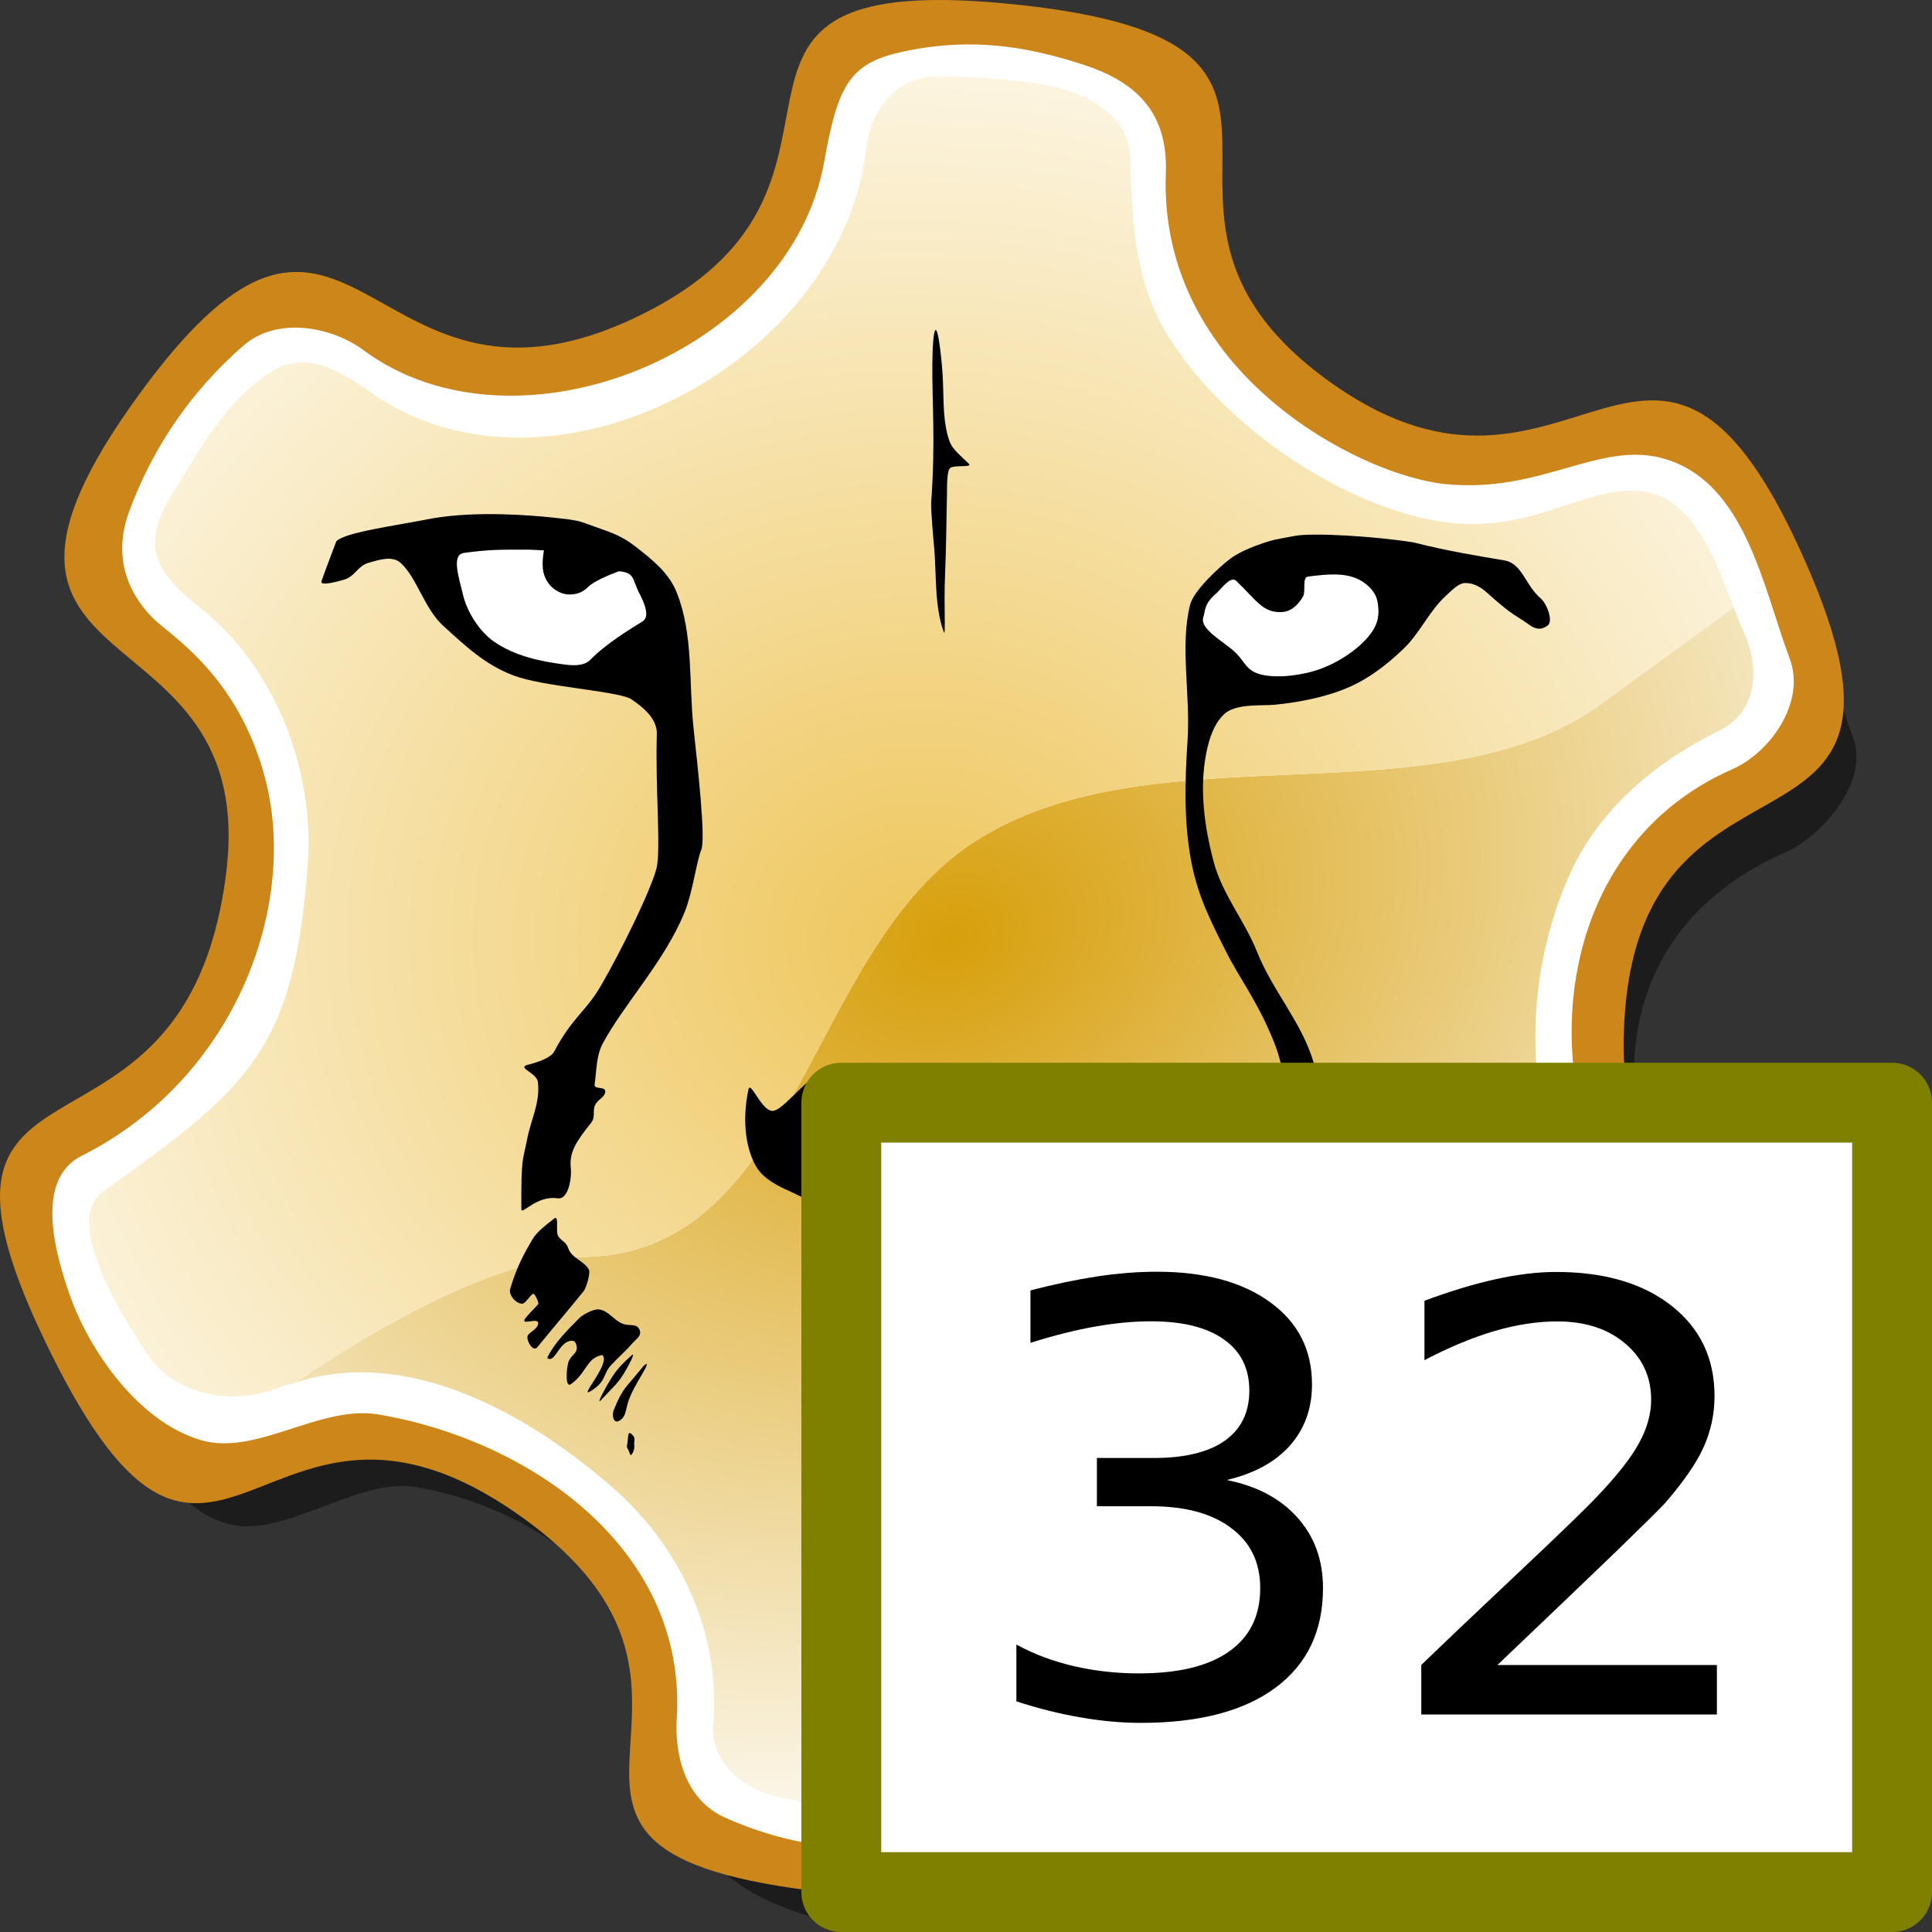 <?xml version="1.0" encoding="UTF-8" standalone="no"?>
<!-- This artwork by R. Eddy Martin is licensed under a Creative Commons Attribution-ShareAlike 4.0 (CC BY-SA) International License.
http://creativecommons.org/licenses/by-sa/4.0/
Based on original pixel artwork by Laurent Jacques.
(http://wiki.lazarus.freepascal.org/Wile64)
Original license unknown, but assumedly covered
under the same license as the Lazarus IDE. -->

<svg
   xmlns:dc="http://purl.org/dc/elements/1.1/"
   xmlns:cc="http://creativecommons.org/ns#"
   xmlns:rdf="http://www.w3.org/1999/02/22-rdf-syntax-ns#"
   xmlns:svg="http://www.w3.org/2000/svg"
   xmlns="http://www.w3.org/2000/svg"
   xmlns:xlink="http://www.w3.org/1999/xlink"
   xmlns:sodipodi="http://sodipodi.sourceforge.net/DTD/sodipodi-0.dtd"
   xmlns:inkscape="http://www.inkscape.org/namespaces/inkscape"
   version="1.1"
   id="svg2"
   viewBox="0 0 256 256"
   height="256"
   width="256"
   sodipodi:docname="laz_yellow_32-256.svg"
   inkscape:export-filename="laz_yellow_32-256.png"
   inkscape:export-xdpi="96"
   inkscape:export-ydpi="96"
   inkscape:version="0.92.4 (5da689c313, 2019-01-14)">
  <rect x="0" y="0" width="256" height="256" fill="#333333" stroke="none"/>
  <sodipodi:namedview
     pagecolor="#ffffff"
     bordercolor="#666666"
     borderopacity="1"
     objecttolerance="10"
     gridtolerance="10"
     guidetolerance="10"
     inkscape:pageopacity="0"
     inkscape:pageshadow="2"
     inkscape:window-width="1920"
     inkscape:window-height="1137"
     id="namedview37"
     showgrid="true"
     inkscape:zoom="3.671875"
     inkscape:cx="9.063744"
     inkscape:cy="128"
     inkscape:window-x="-8"
     inkscape:window-y="-8"
     inkscape:window-maximized="1"
     inkscape:current-layer="svg2"
     inkscape:snap-bbox="true"
     inkscape:bbox-paths="true"
     inkscape:bbox-nodes="true"
     inkscape:snap-bbox-edge-midpoints="true"
     inkscape:snap-bbox-midpoints="true"
     inkscape:object-paths="true"
     inkscape:snap-intersection-paths="true"
     inkscape:snap-smooth-nodes="true"
     inkscape:snap-midpoints="true"
     inkscape:snap-page="true"
     showguides="true"
     inkscape:guide-bbox="true"
     inkscape:snap-global="true">
    <inkscape:grid
       type="xygrid"
       id="grid975"
       spacingx="0.5"
       spacingy="0.5"
       empspacing="2" />
  </sodipodi:namedview>
  <defs
     id="defs4">
    <radialGradient
       gradientUnits="userSpaceOnUse"
       gradientTransform="matrix(0.348,0.817,-1.055,0.45,220.782,-391.949)"
       r="136.113"
       fy="252.455"
       fx="492.909"
       cy="252.455"
       cx="492.909"
       id="radialGradient32960"
       xlink:href="#linearGradient33100-1" />
    <radialGradient
       r="136.113"
       fy="256.03"
       fx="493.78"
       cy="256.03"
       cx="493.78"
       gradientTransform="matrix(0.065,-1.041,1.157,0.072,-206.238,620.607)"
       gradientUnits="userSpaceOnUse"
       id="radialGradient33090"
       xlink:href="#linearGradient32954-1" />
    <linearGradient
       id="linearGradient33100-1">
      <stop
         id="stop33102-7"
         offset="0"
         style="stop-color:#d79f0b;stop-opacity:1" />
      <stop
         id="stop33104-9"
         offset="1"
         style="stop-color:#ffffff;stop-opacity:1" />
    </linearGradient>
    <linearGradient
       id="linearGradient32954-1">
      <stop
         style="stop-color:#eec65b;stop-opacity:1"
         offset="0"
         id="stop32956-0" />
      <stop
         style="stop-color:#ffffff;stop-opacity:1"
         offset="1"
         id="stop32958-2" />
    </linearGradient>
    <linearGradient
       id="linearGradient33100">
      <stop
         id="stop33102"
         offset="0"
         style="stop-color:#e28e64;stop-opacity:1" />
      <stop
         id="stop33104"
         offset="1"
         style="stop-color:#ffffff;stop-opacity:1" />
    </linearGradient>
    <linearGradient
       id="linearGradient32954">
      <stop
         style="stop-color:#edb89f;stop-opacity:1"
         offset="0"
         id="stop32956" />
      <stop
         style="stop-color:#ffffff;stop-opacity:1"
         offset="1"
         id="stop32958" />
    </linearGradient>
    <radialGradient
       xlink:href="#linearGradient33100"
       id="radialGradient32960-6"
       cx="492.909"
       cy="252.455"
       fx="492.909"
       fy="252.455"
       r="136.113"
       gradientTransform="matrix(0.348,0.817,-1.055,0.45,220.782,-391.949)"
       gradientUnits="userSpaceOnUse" />
    <radialGradient
       xlink:href="#linearGradient32954"
       id="radialGradient33090-5"
       gradientUnits="userSpaceOnUse"
       gradientTransform="matrix(0.065,-1.041,1.157,0.072,-206.238,620.607)"
       cx="493.78"
       cy="256.03"
       fx="493.78"
       fy="256.03"
       r="136.113" />
  </defs>
  <path
     style="opacity:0.45;fill:#000000;fill-opacity:1;stroke:none;stroke-width:5.67;stroke-linecap:round;stroke-linejoin:round;stroke-miterlimit:4;stroke-dasharray:none;stroke-opacity:1"
     d="m 135.875,16.951 c 5.067,0.068 9.61,1.099 13.918,2.449 5.616,1.76 12.016,4.925 11.638,14.565 -1.035,26.419 18.718,35.238 37.781,41.231 9.07,2.852 21.311,-7.185 30.04,-4.407 10.443,3.324 12.71,17.347 16.305,27.019 2.147,5.774 -4.125,13.017 -9.045,15.17 -21.406,9.368 -24.289,30.288 -15.079,50.271 3.719,8.069 11.976,12.8 15.014,20.551 2.854,7.281 -4.875,18.696 -9.183,24.715 -4.077,4.809 -13.097,13.854 -20.063,9.573 -22.686,-13.942 -40.593,-8.416 -57.375,6.875 -5.977,5.446 -5.679,12.6 -8.679,22.932 -1.359,4.683 -5.674,6.82 -10.063,7.445 -9.208,1.312 -19.513,0.914 -29.249,-3.456 -5.282,-2.37 -11.001,-7.479 -10.708,-12.234 1.38,-22.35 -15.814,-39.169 -35.999,-42.604 -7.864,-1.338 -17.659,7.017 -25.069,4.825 -8.296,-2.454 -11.268,-11.915 -13.797,-19.026 -1.913,-5.379 -4.857,-15.439 1.494,-18.628 20.461,-10.274 28.748,-33.243 24.328,-50.027 C 38.468,100.449 29.467,95.235 27.254,93.005 23.156,88.876 22.195,83.948 24.054,78.866 c 3.107,-8.493 8.229,-15.981 15.157,-22.017 4.413,-3.845 11.584,-2.581 15.924,0.625 20.292,14.99 56.503,0.205 61.003,-24.874 1.768,-9.851 3.204,-13.048 9.988,-14.592 3.48,-0.792 6.709,-1.098 9.749,-1.057 z"
     id="path32877-6"
     inkscape:connector-curvature="0" />
  <path
     style="opacity:1;fill:#d18819;fill-opacity:0.976;stroke:none;stroke-width:5.67;stroke-linecap:round;stroke-linejoin:round;stroke-miterlimit:4;stroke-dasharray:none;stroke-opacity:1"
     d="M 124.495,2.2712448e-5 C 90.925,-0.028 117.367,25.454 85.361,41.51 48.207,60.148 47.16,12.892 18.519,52.142 c -29.464,40.376 16.131,26.939 11.428,63.71 -5.558,43.458 -45.461,18.415 -23.301,63.259 21.921,44.36 27.799,-2.221 61.81,21.427 35.374,24.595 -9.151,44.71 41.108,50.218 49.529,5.427 15.871,-24.709 50.745,-40.983 38.941,-18.173 37.814,30.139 66.868,-11.16 C 255.851,157.851 212.439,176.776 215.278,134.613 217.977,94.527 259.536,118.245 238.29,72.366 219.007,30.726 208.064,72.798 176.829,51.036 143.504,27.817 184.687,5.769 134.394,0.577 130.615,0.187 127.34,0.002 124.495,2.2712448e-5 Z"
     id="path33060"
     inkscape:connector-curvature="0" />
  <path
     style="opacity:1;fill:#ffffff;fill-opacity:1;stroke:none;stroke-width:5.67;stroke-linecap:round;stroke-linejoin:round;stroke-miterlimit:4;stroke-dasharray:none;stroke-opacity:1"
     d="m 128.925,5.892 c 5.067,0.068 9.61,1.099 13.918,2.449 5.616,1.76 12.016,4.925 11.638,14.565 -1.035,26.419 25.691,40.077 36.963,41.231 12.967,1.328 20.683,-6.028 29.412,-3.25 10.443,3.324 12.71,16.769 16.305,26.44 2.147,5.774 -2.678,12.438 -7.599,14.592 -21.406,9.368 -26.024,35.206 -16.815,55.189 3.719,8.069 11.976,11.354 15.014,19.104 2.854,7.281 -3.14,15.225 -7.447,21.243 -4.077,4.809 -13.097,13.854 -20.063,9.573 -22.686,-13.942 -40.593,-8.416 -57.375,6.875 -5.977,5.446 -5.679,12.6 -8.679,22.932 -1.359,4.683 -5.674,6.82 -10.063,7.445 -9.208,1.312 -18.355,0.914 -28.092,-3.456 -5.282,-2.37 -6.662,-8.347 -6.368,-13.101 1.38,-22.35 -19.286,-36.855 -39.471,-40.29 -7.864,-1.338 -16.212,5.571 -23.622,3.379 C 18.286,188.359 11.843,178.897 9.314,171.786 7.401,166.407 4.457,156.347 10.807,153.158 31.268,142.884 39.555,119.915 35.135,103.131 31.518,89.39 22.517,84.176 20.304,81.945 16.206,77.816 15.245,72.888 17.104,67.806 20.211,59.313 25.333,51.825 32.261,45.79 c 4.413,-3.845 11.584,-2.581 15.924,0.625 20.292,14.99 56.503,0.205 61.003,-24.874 1.768,-9.851 3.204,-13.048 9.988,-14.592 3.48,-0.792 6.709,-1.098 9.749,-1.057 z"
     id="path32877"
     inkscape:connector-curvature="0" />
  <path
     style="opacity:1;fill:url(#radialGradient32960);fill-opacity:1.0;stroke:none;stroke-width:5.67;stroke-linecap:round;stroke-linejoin:round;stroke-miterlimit:4;stroke-dasharray:none;stroke-opacity:1"
     d="m 229.727,80.482 -17.531,12.764 c -1.364,0.993 -2.789,1.874 -4.267,2.656 -1.478,0.783 -3.011,1.467 -4.588,2.066 -1.578,0.6 -3.201,1.116 -4.863,1.56 -1.663,0.444 -3.365,0.816 -5.099,1.133 -3.468,0.633 -7.064,1.039 -10.731,1.327 -3.668,0.288 -7.409,0.46 -11.163,0.625 -3.755,0.165 -7.524,0.324 -11.252,0.587 -3.728,0.263 -7.414,0.632 -11.002,1.215 -1.794,0.292 -3.564,0.637 -5.302,1.051 -1.738,0.413 -3.444,0.893 -5.112,1.456 -1.668,0.562 -3.296,1.207 -4.879,1.946 -1.583,0.739 -3.121,1.573 -4.606,2.517 -1.413,0.898 -2.739,1.899 -3.993,2.985 -1.254,1.087 -2.436,2.259 -3.557,3.501 -1.12,1.243 -2.179,2.556 -3.19,3.922 -1.01,1.366 -1.972,2.785 -2.897,4.242 -1.85,2.914 -3.556,5.978 -5.211,9.061 -1.656,3.083 -3.262,6.187 -4.919,9.179 -1.656,2.992 -3.362,5.873 -5.215,8.515 -0.926,1.321 -1.888,2.581 -2.9,3.765 -1.012,1.184 -2.073,2.293 -3.194,3.308 -1.122,1.015 -2.305,1.937 -3.561,2.751 -1.256,0.814 -2.585,1.519 -4,2.099 -1.415,0.58 -2.916,1.036 -4.514,1.35 -1.598,0.314 -3.294,0.487 -5.099,0.502 -1.395,0.011 -2.864,0.162 -4.395,0.437 -1.531,0.274 -3.122,0.672 -4.759,1.174 -1.637,0.502 -3.321,1.109 -5.034,1.804 -1.714,0.695 -3.458,1.477 -5.218,2.329 -3.52,1.704 -7.105,3.688 -10.633,5.811 -2.689,1.618 -5.278,3.347 -7.85,5.064 14.684,-4.796 30.588,4.007 41.844,13.802 9.181,7.99 14.473,19.378 13.47,31.609 -0.375,4.575 3.663,8.344 8.078,9.366 8.561,1.983 20.679,5.247 25.657,-2.311 4.638,-7.042 1.649,-16.065 11.323,-25.467 13.336,-12.96 31.509,-22.017 51.438,-13.964 4.998,2.02 10.033,7.18 15.41,5.572 7.981,-2.386 12.931,-10.597 16.291,-17.821 2.459,-5.287 -1.309,-10.716 -5.556,-14.283 -14.971,-12.573 -17.182,-36.26 -9.015,-54.108 3.915,-8.557 11.46,-14.758 19.843,-18.854 4.566,-2.231 5.383,-7.878 3.183,-12.693 -0.478,-1.046 -0.956,-2.331 -1.43,-3.55 z"
     id="path33088"
     inkscape:connector-curvature="0" />
  <path
     style="opacity:1;fill:url(#radialGradient33090);fill-opacity:1.0;stroke:none;stroke-width:5.67;stroke-linecap:round;stroke-linejoin:round;stroke-miterlimit:4;stroke-dasharray:none;stroke-opacity:1"
     d="m 124.402,10.089 c -5.235,-0.051 -8.964,3.921 -9.646,9.744 -3.33,28.418 -41.86,48.559 -65.272,32.402 -3.876,-2.675 -8.578,-6.051 -13.451,-3.014 -6.104,3.805 -9.426,10.143 -13.116,16.087 -3.9,6.284 -3.26,9.837 3.599,15.233 9.766,7.681 15.206,21.217 14.264,34 -1.819,24.702 -7.752,29.514 -27.179,43.394 -5.023,3.589 1.696,15.139 5.824,21.366 3.692,5.57 11.282,7.143 17.853,4.431 0.631,-0.26 1.277,-0.34 1.913,-0.547 2.572,-1.717 5.161,-3.446 7.85,-5.064 3.529,-2.123 7.113,-4.107 10.633,-5.811 1.76,-0.852 3.504,-1.634 5.218,-2.329 1.714,-0.695 3.397,-1.302 5.034,-1.804 1.637,-0.502 3.228,-0.9 4.759,-1.174 1.531,-0.274 3,-0.425 4.395,-0.437 1.806,-0.015 3.501,-0.188 5.099,-0.502 1.598,-0.314 3.099,-0.769 4.514,-1.35 1.415,-0.58 2.744,-1.285 4,-2.099 1.256,-0.814 2.44,-1.736 3.561,-2.751 1.122,-1.015 2.183,-2.124 3.194,-3.308 1.012,-1.184 1.974,-2.445 2.9,-3.765 1.852,-2.641 3.558,-5.523 5.215,-8.515 1.656,-2.992 3.263,-6.096 4.919,-9.179 1.656,-3.083 3.361,-6.147 5.211,-9.061 0.925,-1.457 1.886,-2.876 2.897,-4.242 1.01,-1.366 2.069,-2.679 3.19,-3.922 1.12,-1.243 2.302,-2.415 3.557,-3.501 1.254,-1.087 2.581,-2.087 3.993,-2.985 1.485,-0.944 3.022,-1.778 4.606,-2.517 1.583,-0.739 3.212,-1.384 4.879,-1.946 1.668,-0.562 3.374,-1.042 5.112,-1.456 1.738,-0.413 3.508,-0.759 5.302,-1.051 3.588,-0.583 7.274,-0.952 11.002,-1.215 3.728,-0.263 7.497,-0.422 11.252,-0.587 3.755,-0.165 7.495,-0.337 11.163,-0.625 3.668,-0.288 7.263,-0.694 10.731,-1.327 1.734,-0.316 3.436,-0.689 5.099,-1.133 1.663,-0.444 3.286,-0.96 4.863,-1.56 1.578,-0.6 3.11,-1.284 4.588,-2.066 1.478,-0.783 2.903,-1.663 4.267,-2.656 l 17.531,-12.764 c -2.635,-6.78 -5.572,-15.214 -13.008,-15.459 -7.495,-0.247 -13.933,5.676 -25.273,4.163 -12.773,-1.704 -29.434,-12.405 -37.059,-25.322 -4.111,-6.964 -4.423,-15.139 -4.639,-23.029 -0.174,-6.37 -7.218,-9.143 -12.91,-9.872 -4.16,-0.533 -8.256,-0.833 -12.435,-0.873 z"
     id="path32877-5-9"
     inkscape:connector-curvature="0" />
  <path
     style="fill:#000000;fill-opacity:1;fill-rule:evenodd;stroke:none;stroke-width:0.81px;stroke-linecap:butt;stroke-linejoin:miter;stroke-opacity:1"
     d="m 110.892,141.502 c 5.209,0.253 5.111,3.001 15.152,3.182 5.693,0.103 11.422,-3.712 16.888,-2.568 3.995,0.837 4.017,3.502 6.509,4.123 0.61,0.152 1.356,0.202 1.88,-0.145 0.567,-0.375 0.487,-2.314 0.94,-1.808 1.228,1.369 0.42,3.745 0.072,5.569 -0.38,1.997 -1.055,4.046 -2.314,5.641 -1.84,2.332 -4.969,3.283 -7.233,5.207 -2.493,2.12 -4.488,4.778 -6.943,6.943 -1.534,1.352 -3.484,2.236 -4.846,3.761 -0.771,0.863 -1.896,1.811 -1.808,2.965 0.059,0.785 1.956,1.154 1.519,1.808 -0.577,0.862 -2.02,-1.366 -2.965,-0.94 -0.65,0.292 -1.052,1.265 -0.868,1.953 0.606,2.26 2.653,-0.299 2.821,0.651 0.184,1.047 -1.622,1.874 -2.676,1.736 -1.169,-0.153 -1.579,-1.761 -2.37,-2.626 -0.574,-0.628 -0.779,0.267 -0.779,0.267 -0.076,0.779 1.335,1.694 0.758,2.222 -0.442,0.404 -1.176,-0.354 -1.642,-0.732 -0.511,-0.415 -1.109,-0.944 -1.157,-1.6 -0.063,-0.864 1.195,-1.439 1.199,-2.305 0.005,-0.989 -0.722,-1.876 -1.344,-2.645 -0.459,-0.568 -1.094,-0.976 -1.702,-1.379 -1.851,-1.228 -4.198,-1.688 -5.879,-3.141 -2.326,-2.01 -3.27,-5.281 -5.479,-7.42 -2.497,-2.417 -6.875,-2.679 -8.582,-5.919 -1.01,-1.918 -1.837,-5.347 -0.868,-9.945 0.276,-1.309 1.822,3.178 3.363,2.821 1.777,-0.412 5.206,-5.83 8.354,-5.678 z"
     id="path32029"
     inkscape:connector-curvature="0" />
  <path
     style="fill:#000000;fill-opacity:1;fill-rule:evenodd;stroke:none;stroke-width:0.81px;stroke-linecap:butt;stroke-linejoin:miter;stroke-opacity:1"
     d="m 57.415,68.669 c -5.24,1.027 -11.631,1.848 -12.847,3.044 0,0 -1.596,4.194 -1.973,5.306 -0.242,0.713 2.327,-0.008 3.047,-0.23 1.435,-0.443 1.744,-1.803 3.188,-2.213 1.456,-0.413 3.17,-0.991 4.283,0.035 2.154,1.985 3.126,6.061 5.644,8.339 2.994,2.708 5.478,5.114 9.325,6.569 3.847,1.455 13.241,2.001 15.427,3.045 1.703,1.113 3.588,2.672 3.526,4.705 -0.223,7.227 0.575,15.315 -0.048,17.797 -0.676,2.695 -4.435,10.498 -7.365,15.547 -2.026,3.492 -3.743,4.116 -6.206,8.747 -0.591,1.11 -3.611,1.758 -3.611,1.758 -1.228,0.458 1.347,1.007 1.478,2.311 0.284,2.817 -0.936,4.887 -1.443,7.556 -0.549,2.888 -0.801,2.16 -0.759,9.23 0.006,0.891 1.957,-1.858 4.824,-1.432 1.351,0.201 1.885,-2.502 1.723,-4.091 -0.206,-2.013 0.719,-3.449 2.695,-5.909 0.695,-0.866 0.037,-1.722 0.686,-2.622 0.41,-0.569 1.161,-0.829 1.189,-1.53 0.029,-0.736 -1.501,-0.206 -1.406,-0.937 0.291,-2.249 0.244,-3.881 1.081,-5.44 2.79,-5.196 8.215,-10.909 10.842,-17.387 1.088,-2.682 1.59,-6.823 2.204,-8.255 0.614,-1.432 -0.454,-10.852 -1.024,-16.162 C 91.249,90.44 91.909,84.058 89.645,78.451 88.623,75.922 86.521,74.237 84.374,72.555 82.041,70.727 80.795,70.538 77.638,69.367 76.768,69.044 76.288,68.895 73.242,68.579 70.197,68.263 63.193,67.688 57.415,68.669 Z"
     id="path33094"
     inkscape:connector-curvature="0"
     sodipodi:nodetypes="ccscccszcccsscccccscccsccccccczc" />
  <path
     style="fill:#ffffff;fill-opacity:1;fill-rule:evenodd;stroke:none;stroke-width:0.81px;stroke-linecap:butt;stroke-linejoin:miter;stroke-opacity:1"
     d="m 72.077,72.928 c 0,0 -0.272,1.37 -0.138,2.484 0.248,2.073 1.972,3.348 3.488,3.363 1.068,-0.017 1.78,-0.281 2.535,-1.036 1.038,-0.983 4.061,-2.047 4.061,-2.047 2.164,0.217 1.706,1.036 2.713,2.963 0.572,1.094 1.455,3.025 0.41,3.682 -1.634,1.026 -4.663,2.803 -6.957,5.115 -0.782,0.788 -2.171,0.753 -3.272,0.614 -3.36,-0.424 -6.662,-1.132 -9.456,-3.045 -1.87,-1.281 -3.547,-3.897 -4.081,-6.1 -0.602,-2.487 -1.594,-5.42 0.096,-5.657 3.374,-0.473 5.144,-0.442 8.727,-0.429 z"
     id="path32831"
     inkscape:connector-curvature="0"
     sodipodi:nodetypes="cscccscssscscc" />
  <path
     style="fill:#000000;fill-opacity:1;fill-rule:evenodd;stroke:none;stroke-width:0.81px;stroke-linecap:butt;stroke-linejoin:miter;stroke-opacity:1"
     d="m 171.532,71.015 c -2.48,0.466 -2.777,0.475 -4.211,0.966 -1.433,0.491 -3.106,1.164 -4.293,2.045 -1.187,0.881 -4.829,4.121 -5.334,6.115 -1.371,5.412 0.071,11.963 -0.338,18 -0.364,5.376 -0.508,11.083 0.563,16.364 0.888,4.381 2.492,7.513 4.5,11.506 1.912,3.804 3.946,6.224 6.188,11.558 2.395,5.698 1.203,8.599 2.096,11.405 0.918,2.881 2.634,5.625 2.609,8.848 -0.012,1.525 1.073,1.116 0.818,2.865 -0.069,0.472 -0.429,1.657 -0.767,1.995 -0.868,0.868 0.446,2.482 -0.102,3.579 -0.152,0.305 -1.207,0.065 -1.381,0.358 -0.246,0.415 0.522,1.154 0.306,1.585 -0.173,0.345 -1.308,0.732 -0.971,0.92 1.883,1.055 6.219,5.137 6.7,4.347 0.521,-0.857 0.55,-3.518 1.176,-4.603 0.211,-0.366 -1.27,-1.094 -1.22,-2.016 0.029,-0.532 0.837,-1.098 0.965,-1.615 0.603,-2.434 -2.207,-2.698 -2.405,-5.318 -0.052,-0.693 1.502,0.274 1.79,-0.359 0.228,-0.5 -0.625,-1.48 -0.818,-1.994 -0.975,-2.605 -1.195,-5.676 -0.869,-8.438 0.115,-0.97 1.163,-2.035 0.87,-2.966 -0.285,-0.904 -1.667,0.026 -2.097,-0.818 -0.623,-1.221 -0.843,-3.185 -1.227,-4.5 -1.571,-5.382 -5.431,-9.491 -7.518,-14.728 -1.626,-4.08 -4.597,-7.622 -5.729,-11.866 -1.233,-4.624 -1.92,-9.619 -1.022,-14.32 0.383,-2.007 1.066,-4.244 2.66,-5.523 1.686,-1.187 4.783,-0.87 6.392,-1.023 3.089,-0.293 6.42,-0.943 9.206,-2.046 3.044,-1.205 5.521,-3.095 7.889,-5.355 2.203,-2.102 3.405,-5.014 5.657,-7.063 0.632,-0.575 1.613,-1.635 2.467,-1.662 1.128,-0.035 2.085,0.496 2.923,1.251 3.642,3.281 3.771,2.92 5.559,4.237 0.869,0.639 1.616,0.786 2.491,0.156 0.83,-0.598 -0.125,-2.948 -0.904,-3.612 -2.083,-1.774 -2.424,-4.623 -4.818,-5.033 -3.3,-0.565 -7.391,-1.205 -12.051,-2.389 -5.053,-0.798 -13.271,-1.319 -15.751,-0.853 z"
     id="path33098"
     inkscape:connector-curvature="0"
     sodipodi:nodetypes="zzzsccccccccccccsccccccccccscccscsccccccccz" />
  <path
     style="fill:#ffffff;fill-opacity:1;fill-rule:evenodd;stroke:none;stroke-width:0.81px;stroke-linecap:butt;stroke-linejoin:miter;stroke-opacity:1"
     d="m 173.313,76.405 c 2.727,-0.364 4.637,-0.469 6.341,0.204 1.302,0.514 2.608,1.694 2.864,3.069 0.363,1.955 0.091,3.473 -1.892,5.421 -1.806,1.774 -4.566,3.405 -7.364,4.04 -3.097,0.702 -5.623,0.59 -6.981,-0.046 -1.325,-0.62 -1.549,-1.771 -2.873,-2.903 -1.547,-1.322 -4.403,-2.888 -3.973,-4.355 0.311,-1.062 0.111,-1.835 1.808,-3.283 0.707,-0.684 1.846,-2.264 2.558,-1.585 2.722,2.599 3.465,4.136 5.829,4.143 1.381,0.004 2.307,-0.862 3.017,-2.047 0.422,-0.704 -0.148,-2.55 0.666,-2.658 z"
     id="path32838"
     inkscape:connector-curvature="0"
     sodipodi:nodetypes="cccccccscccccc" />
  <path
     style="fill:#000000;fill-opacity:1;fill-rule:evenodd;stroke:none;stroke-width:0.81px;stroke-linecap:butt;stroke-linejoin:miter;stroke-opacity:1"
     d="m 123.54,48.288 c -0.04,5.22 0.433,10.203 -0.152,18.25 -0.07,0.967 0.305,5.047 0.392,6.013 0.328,3.661 0.018,7.744 1.277,11.198 0.284,0.779 -0.011,-3.487 0.168,-7.59 0.175,-4.004 0.182,-8.105 0.256,-10.619 0.018,-0.61 -0.07,-3.169 0.425,-3.526 0.626,-0.451 3.018,-0.022 2.468,-0.563 -1.701,-1.672 -2.326,-1.991 -2.775,-3.657 -0.804,-2.986 -0.457,-5.799 -0.783,-9.309 -0.675,-7.267 -1.236,-5.282 -1.276,-0.199 z"
     id="path32843"
     inkscape:connector-curvature="0" />
  <path
     style="fill:#000000;fill-opacity:1;fill-rule:evenodd;stroke:none;stroke-width:0.81px;stroke-linecap:butt;stroke-linejoin:miter;stroke-opacity:1"
     d="m 67.604,170.791 c 0.617,-2.088 1.364,-3.836 2.484,-5.768 0.71,-1.226 0.737,-1.554 3.343,-3.56 0.582,-0.448 0.314,1.164 0.402,1.893 0.115,0.957 1.135,1.038 1.429,1.956 0.46,1.438 2.007,1.653 2.756,2.893 0.279,0.462 -0.37,2.498 -0.665,2.861 -2.676,3.294 -2.484,2.982 -6.176,7.468 -0.479,0.582 -1.285,-0.574 -1.293,-1.327 -0.006,-0.617 1.067,-0.862 1.364,-1.591 0.595,-1.461 -2.903,0.456 -1.411,-1.211 1.047,-1.17 0.65,-0.668 1.51,-1.63 0,0 -0.04,-0.535 -0.526,-1.251 -0.316,-0.465 -1.089,1.248 -1.651,1.226 -0.829,-0.033 -1.8,-1.162 -1.565,-1.958 z"
     id="path32845"
     inkscape:connector-curvature="0" />
  <path
     style="fill:#000000;fill-opacity:1;fill-rule:evenodd;stroke:none;stroke-width:0.81px;stroke-linecap:butt;stroke-linejoin:miter;stroke-opacity:1"
     d="m 72.596,179.725 c 0.997,-1.872 2.294,-3.175 4.159,-5.063 0.477,-0.483 1.931,-1.252 2.604,-1.157 1.331,0.188 1.869,1.364 3.11,1.88 0.912,0.38 1.911,-0.086 2.278,0.832 0.323,0.807 -0.445,1.186 -1.013,1.844 -0.892,1.034 -1.907,1.878 -2.821,2.893 -1.039,1.154 -0.546,2.091 -2.676,3.399 -1.545,0.949 2.237,-3.218 1.736,-4.556 -0.113,-0.301 -0.16,-0.265 -0.47,-0.181 -1.794,0.488 -1.883,2.421 -3.869,3.797 -0.753,0.522 -0.592,-2.016 -0.325,-2.893 0.315,-1.037 1.322,-1.149 1.085,-2.206 -0.069,-0.307 -0.193,-0.631 -0.506,-0.651 -1.774,-0.112 -2.236,2.87 -3.291,2.351 -0.087,-0.043 -0.045,-0.204 -8e-6,-0.289 z"
     id="path32847"
     inkscape:connector-curvature="0" />
  <path
     style="fill:#000000;fill-opacity:1;fill-rule:evenodd;stroke:none;stroke-width:0.81px;stroke-linecap:butt;stroke-linejoin:miter;stroke-opacity:1"
     d="m 79.647,185.511 c -0.825,0.882 0.91,-2.257 1.591,-3.255 0.683,-1.001 1.368,-1.705 2.459,-2.676 0.645,-0.575 -0.557,1.652 -1.013,2.387 -0.82,1.322 -1.231,1.614 -3.038,3.544 z"
     id="path32851"
     inkscape:connector-curvature="0" />
  <path
     style="fill:#000000;fill-opacity:1;fill-rule:evenodd;stroke:none;stroke-width:0.81px;stroke-linecap:butt;stroke-linejoin:miter;stroke-opacity:1"
     d="m 85.253,181.787 c -0.974,1.668 -1.714,2.891 -2.097,4.231 -0.278,0.972 -0.265,1.801 -1.139,2.26 -0.73,0.383 -0.993,-0.742 -0.669,-1.501 0.511,-1.195 0.941,-2.25 1.844,-3.291 0.825,-0.952 1.283,-1.553 2.079,-2.477 0.135,-0.157 0.907,-0.806 -0.018,0.777 z"
     id="path32853"
     inkscape:connector-curvature="0" />
  <path
     style="fill:#000000;fill-opacity:1;fill-rule:evenodd;stroke:none;stroke-width:0.81px;stroke-linecap:butt;stroke-linejoin:miter;stroke-opacity:1"
     d="m 83.607,189.959 c -0.45,-0.334 -0.363,0.586 -0.452,1.139 -0.062,0.384 -0.17,0.605 0.054,0.922 0.156,0.22 0.291,0.975 0.452,0.759 0.239,-0.32 0.442,-0.741 0.38,-1.374 -0.052,-0.533 0.28,-0.916 -0.434,-1.447 z"
     id="path32855"
     inkscape:connector-curvature="0" />
  <path
     style="fill:#000000;fill-opacity:1;fill-rule:evenodd;stroke:none;stroke-width:0.81px;stroke-linecap:butt;stroke-linejoin:miter;stroke-opacity:1"
     d="m 163.283,184.331 c 0.009,0.199 0.31,0.265 0.498,0.332 0.144,0.051 0.358,-0.075 0.456,0.042 0.107,0.127 -0.099,0.341 -0.042,0.498 0.081,0.22 0.265,0.528 0.498,0.498 0.19,-0.025 0.271,-0.307 0.29,-0.498 0.032,-0.304 -0.074,-0.655 -0.29,-0.871 -0.247,-0.247 -0.651,-0.393 -0.995,-0.332 -0.174,0.031 -0.422,0.155 -0.415,0.332 z"
     id="path32857"
     inkscape:connector-curvature="0" />
  <path
     style="fill:#000000;fill-opacity:1;fill-rule:evenodd;stroke:none;stroke-width:0.81px;stroke-linecap:butt;stroke-linejoin:miter;stroke-opacity:1"
     d="m 164.988,183.393 c 0.872,0.838 1.107,1.337 1.637,2.166 0.591,0.925 1.851,2.158 2.121,1.838 0.284,-0.336 -0.763,-1.596 -0.649,-2.52 0.046,-0.378 0.853,-0.117 0.914,-0.493 0.077,-0.476 -0.625,-0.656 -0.914,-1.041 -0.339,-0.451 -0.393,-1.593 -0.818,-1.483 -0.442,0.114 -0.931,0.176 -1.137,0.611 -0.218,0.46 -1.519,0.571 -1.153,0.923 z"
     id="path32861"
     inkscape:connector-curvature="0" />
  <path
     style="fill:#000000;fill-opacity:1;fill-rule:evenodd;stroke:none;stroke-width:0.81px;stroke-linecap:butt;stroke-linejoin:miter;stroke-opacity:1"
     d="m 168.505,180.836 c -0.218,0.12 2.604,3.815 3.273,3.836 0.248,0.008 0.698,-1.5 0.511,-1.381 -0.152,0.098 -3.462,-2.633 -3.784,-2.455 z"
     id="path32863"
     inkscape:connector-curvature="0" />
  <path
     style="fill:#000000;fill-opacity:1;fill-rule:evenodd;stroke:none;stroke-width:0.81px;stroke-linecap:butt;stroke-linejoin:miter;stroke-opacity:1"
     d="m 166.178,176.847 c 0.789,1.036 1.474,2.057 2.736,2.378 2.083,0.53 4.922,3.549 5.191,3.043 0.147,-0.277 -1.427,-1.832 -2.046,-2.813 -0.362,-0.574 -0.964,-0.827 -0.538,-1.356 0.345,-0.429 0.617,-0.106 1.151,0.026 0.896,0.223 1.827,0.826 2.736,0.665 0.573,-0.102 0.841,-0.669 1.202,-1.125 0.401,-0.508 0.593,-1.214 0.435,-1.841 -0.275,-1.087 -1.109,-1.383 -1.995,-2.071 -1.102,-0.856 -1.947,-1.204 -3.145,-1.918 -0.452,-0.27 -0.949,-0.849 -1.432,-0.639 -0.58,0.252 0.112,1.269 -0.384,1.662 -0.855,0.678 -1.137,0.735 -2.838,0.665 -0.778,-0.032 -1.372,0.202 -1.739,0.889 -0.074,0.138 -0.171,0.771 -0.153,0.927 0.06,0.537 0.343,0.869 0.818,1.509 z"
     id="path32865"
     inkscape:connector-curvature="0" />
  <g
     aria-label="7"
     style="font-style:normal;font-weight:normal;font-size:10.667px;line-height:25px;font-family:sans-serif;letter-spacing:0px;word-spacing:0px;fill:#000000;fill-opacity:1;stroke:none;stroke-width:1px;stroke-linecap:butt;stroke-linejoin:miter;stroke-opacity:1"
     id="text846"
     transform="translate(-382.785,-1056.934)" />
  <g
     aria-label="7"
     style="font-style:normal;font-weight:normal;font-size:10.667px;line-height:25px;font-family:sans-serif;letter-spacing:0px;word-spacing:0px;fill:#000000;fill-opacity:1;stroke:none;stroke-width:1px;stroke-linecap:butt;stroke-linejoin:miter;stroke-opacity:1"
     id="text846-8"
     transform="translate(-408.804,-1061.639)" />
  <g
     aria-label="7"
     style="font-style:normal;font-weight:normal;font-size:10.667px;line-height:25px;font-family:sans-serif;letter-spacing:0px;word-spacing:0px;fill:#000000;fill-opacity:1;stroke:none;stroke-width:1px;stroke-linecap:butt;stroke-linejoin:miter;stroke-opacity:1"
     id="text846-7"
     transform="translate(-437.266,-1086.789)" />
  <g
     aria-label="7"
     style="font-style:normal;font-weight:normal;font-size:10.667px;line-height:25px;font-family:sans-serif;letter-spacing:0px;word-spacing:0px;fill:#000000;fill-opacity:1;stroke:none;stroke-width:1px;stroke-linecap:butt;stroke-linejoin:miter;stroke-opacity:1"
     id="text846-8-6"
     transform="translate(-463.284,-1091.494)" />
  <g
     aria-label="7"
     style="font-style:normal;font-weight:normal;font-size:10.667px;line-height:25px;font-family:sans-serif;letter-spacing:0px;word-spacing:0px;fill:#000000;fill-opacity:1;stroke:none;stroke-width:1px;stroke-linecap:butt;stroke-linejoin:miter;stroke-opacity:1"
     id="text846-6"
     transform="translate(-431.785,-1056.934)" />
  <g
     aria-label="7"
     style="font-style:normal;font-weight:normal;font-size:10.667px;line-height:25px;font-family:sans-serif;letter-spacing:0px;word-spacing:0px;fill:#000000;fill-opacity:1;stroke:none;stroke-width:1px;stroke-linecap:butt;stroke-linejoin:miter;stroke-opacity:1"
     id="text846-8-7"
     transform="translate(-457.804,-1061.639)" />
  <g
     aria-label="7"
     style="font-style:normal;font-weight:normal;font-size:10.667px;line-height:25px;font-family:sans-serif;letter-spacing:0px;word-spacing:0px;fill:#000000;fill-opacity:1;stroke:none;stroke-width:1px;stroke-linecap:butt;stroke-linejoin:miter;stroke-opacity:1"
     id="text846-7-3"
     transform="translate(-486.266,-1086.789)" />
  <g
     aria-label="7"
     style="font-style:normal;font-weight:normal;font-size:10.667px;line-height:25px;font-family:sans-serif;letter-spacing:0px;word-spacing:0px;fill:#000000;fill-opacity:1;stroke:none;stroke-width:1px;stroke-linecap:butt;stroke-linejoin:miter;stroke-opacity:1"
     id="text846-8-6-7"
     transform="translate(-512.284,-1091.494)" />
  <g
     aria-label="7"
     style="font-style:normal;font-weight:normal;font-size:10.667px;line-height:25px;font-family:sans-serif;letter-spacing:0px;word-spacing:0px;fill:#000000;fill-opacity:1;stroke:none;stroke-width:1px;stroke-linecap:butt;stroke-linejoin:miter;stroke-opacity:1"
     id="text846-3"
     transform="translate(-374.584,-1042.097)" />
  <g
     aria-label="7"
     style="font-style:normal;font-weight:normal;font-size:10.667px;line-height:25px;font-family:sans-serif;letter-spacing:0px;word-spacing:0px;fill:#000000;fill-opacity:1;stroke:none;stroke-width:1px;stroke-linecap:butt;stroke-linejoin:miter;stroke-opacity:1"
     id="text846-8-1"
     transform="translate(-400.602,-1046.802)" />
  <g
     aria-label="7"
     style="font-style:normal;font-weight:normal;font-size:10.667px;line-height:25px;font-family:sans-serif;letter-spacing:0px;word-spacing:0px;fill:#000000;fill-opacity:1;stroke:none;stroke-width:1px;stroke-linecap:butt;stroke-linejoin:miter;stroke-opacity:1"
     id="text846-7-5"
     transform="translate(-429.064,-1071.952)" />
  <g
     aria-label="7"
     style="font-style:normal;font-weight:normal;font-size:10.667px;line-height:25px;font-family:sans-serif;letter-spacing:0px;word-spacing:0px;fill:#000000;fill-opacity:1;stroke:none;stroke-width:1px;stroke-linecap:butt;stroke-linejoin:miter;stroke-opacity:1"
     id="text846-8-6-5"
     transform="translate(-455.082,-1076.657)" />
  <g
     aria-label="7"
     style="font-style:normal;font-weight:normal;font-size:10.667px;line-height:25px;font-family:sans-serif;letter-spacing:0px;word-spacing:0px;fill:#000000;fill-opacity:1;stroke:none;stroke-width:1px;stroke-linecap:butt;stroke-linejoin:miter;stroke-opacity:1"
     id="text846-9"
     transform="translate(-416.635,-1035.251)" />
  <g
     aria-label="7"
     style="font-style:normal;font-weight:normal;font-size:10.667px;line-height:25px;font-family:sans-serif;letter-spacing:0px;word-spacing:0px;fill:#000000;fill-opacity:1;stroke:none;stroke-width:1px;stroke-linecap:butt;stroke-linejoin:miter;stroke-opacity:1"
     id="text846-8-2"
     transform="translate(-442.653,-1039.957)" />
  <g
     aria-label="7"
     style="font-style:normal;font-weight:normal;font-size:10.667px;line-height:25px;font-family:sans-serif;letter-spacing:0px;word-spacing:0px;fill:#000000;fill-opacity:1;stroke:none;stroke-width:1px;stroke-linecap:butt;stroke-linejoin:miter;stroke-opacity:1"
     id="text846-7-0"
     transform="translate(-471.115,-1065.106)" />
  <g
     aria-label="7"
     style="font-style:normal;font-weight:normal;font-size:10.667px;line-height:25px;font-family:sans-serif;letter-spacing:0px;word-spacing:0px;fill:#000000;fill-opacity:1;stroke:none;stroke-width:1px;stroke-linecap:butt;stroke-linejoin:miter;stroke-opacity:1"
     id="text846-8-6-2"
     transform="translate(-497.134,-1069.812)" />
  <g
     id="g5006"
     transform="translate(0.093,-0.091)">
    <g
       transform="translate(-192.039,46.007)"
       id="g935-9" />
    <g
       transform="translate(-252.992,24.354)"
       id="g935-1" />
    <g
       transform="translate(-192.039,46.007)"
       id="g935" />
    <g
       transform="translate(-274.802,19.588)"
       id="g935-7" />
    <g
       transform="translate(-274.802,19.588)"
       id="g935-63" />
    <g
       transform="translate(-314.475,4.335)"
       id="g935-9-1" />
    <g
       transform="translate(-314.475,4.335)"
       id="g981-3"
       style="stroke:#264769;stroke-opacity:1" />
    <g
       inkscape:transform-center-x="5.0809228"
       transform="rotate(-60,-145.484,282.511)"
       inkscape:transform-center-y="-2.5"
       id="g987-9"
       style="stroke:#264769;stroke-opacity:1" />
    <g
       id="g993-9"
       inkscape:transform-center-y="2.5"
       transform="rotate(-120,-147.986,100.948)"
       inkscape:transform-center-x="5.0809229"
       style="stroke:#264769;stroke-opacity:1" />
    <g
       transform="rotate(-180,-149.237,10.167)"
       inkscape:transform-center-y="6.325"
       id="g999-1"
       style="stroke:#264769;stroke-opacity:1" />
    <g
       inkscape:transform-center-x="-5.0809228"
       id="g1006-6"
       inkscape:transform-center-y="2.5"
       transform="rotate(120,-150.489,-80.614)"
       style="stroke:#264769;stroke-opacity:1" />
    <g
       transform="translate(-346.475,8.335)"
       id="g935-1-6" />
    <g
       transform="translate(-370.058,-3.546)"
       id="g935-6" />
    <g
       transform="translate(-314.475,4.335)"
       id="g935-12" />
    <g
       transform="translate(-314.475,4.335)"
       id="g981"
       style="stroke:#264769;stroke-opacity:1" />
    <g
       inkscape:transform-center-x="5.0809228"
       transform="rotate(-60,-145.484,282.511)"
       inkscape:transform-center-y="-2.5"
       id="g987"
       style="stroke:#264769;stroke-opacity:1" />
    <g
       id="g993"
       inkscape:transform-center-y="2.5"
       transform="rotate(-120,-147.986,100.948)"
       inkscape:transform-center-x="5.0809229"
       style="stroke:#264769;stroke-opacity:1" />
    <g
       transform="rotate(-180,-149.237,10.167)"
       inkscape:transform-center-y="6.325"
       id="g999"
       style="stroke:#264769;stroke-opacity:1" />
    <g
       inkscape:transform-center-x="-5.0809228"
       id="g1006"
       inkscape:transform-center-y="2.5"
       transform="rotate(120,-150.489,-80.614)"
       style="stroke:#264769;stroke-opacity:1" />
    <g
       transform="translate(-346.475,8.335)"
       id="g935-1-5" />
    <rect
       y="146.201"
       x="111.384"
       height="104.598"
       width="139.232"
       id="rect980"
       style="opacity:1;fill:#ffffff;fill-opacity:1;stroke:#808000;stroke-width:10.583;stroke-linecap:butt;stroke-linejoin:round;stroke-miterlimit:4;stroke-dasharray:none;stroke-opacity:1;paint-order:normal" />
    <g
       id="g986"
       style="font-style:normal;font-weight:normal;font-size:5.402px;line-height:1.25;font-family:sans-serif;letter-spacing:0px;word-spacing:0px;fill:#000000;fill-opacity:1;stroke:none;stroke-width:0.699"
       transform="matrix(15.669,0,0,14.63,10.828,19.463)"
       aria-label="32">
      <path
         inkscape:connector-curvature="0"
         id="path982"
         style="stroke-width:0.699"
         d="m 9.679,12.081 q 0.382,0.082 0.596,0.34 0.216,0.258 0.216,0.638 0,0.583 -0.401,0.902 -0.401,0.319 -1.139,0.319 -0.248,0 -0.512,-0.05 -0.261,-0.047 -0.541,-0.145 v -0.514 q 0.222,0.129 0.485,0.195 0.264,0.066 0.551,0.066 0.501,0 0.762,-0.198 0.264,-0.198 0.264,-0.575 0,-0.348 -0.245,-0.543 -0.243,-0.198 -0.678,-0.198 H 8.579 V 11.881 h 0.48 q 0.393,0 0.601,-0.156 0.208,-0.158 0.208,-0.454 0,-0.303 -0.216,-0.464 -0.214,-0.164 -0.615,-0.164 -0.219,0 -0.469,0.047 -0.251,0.047 -0.551,0.148 v -0.475 q 0.303,-0.084 0.567,-0.127 0.266,-0.042 0.501,-0.042 0.607,0 0.96,0.277 0.353,0.274 0.353,0.744 0,0.327 -0.187,0.554 -0.187,0.224 -0.533,0.311 z" />
      <path
         inkscape:connector-curvature="0"
         id="path984"
         style="stroke-width:0.699"
         d="m 11.963,13.756 h 1.859 v 0.448 h -2.5 v -0.448 q 0.303,-0.314 0.826,-0.841 0.525,-0.53 0.659,-0.683 0.256,-0.287 0.356,-0.485 0.103,-0.2 0.103,-0.393 0,-0.314 -0.222,-0.512 -0.219,-0.198 -0.572,-0.198 -0.251,0 -0.53,0.087 -0.277,0.087 -0.593,0.264 v -0.538 q 0.322,-0.129 0.601,-0.195 0.28,-0.066 0.512,-0.066 0.612,0 0.976,0.306 0.364,0.306 0.364,0.818 0,0.243 -0.092,0.462 -0.09,0.216 -0.33,0.512 -0.066,0.076 -0.419,0.443 -0.353,0.364 -0.997,1.021 z" />
    </g>
  </g>
</svg>

